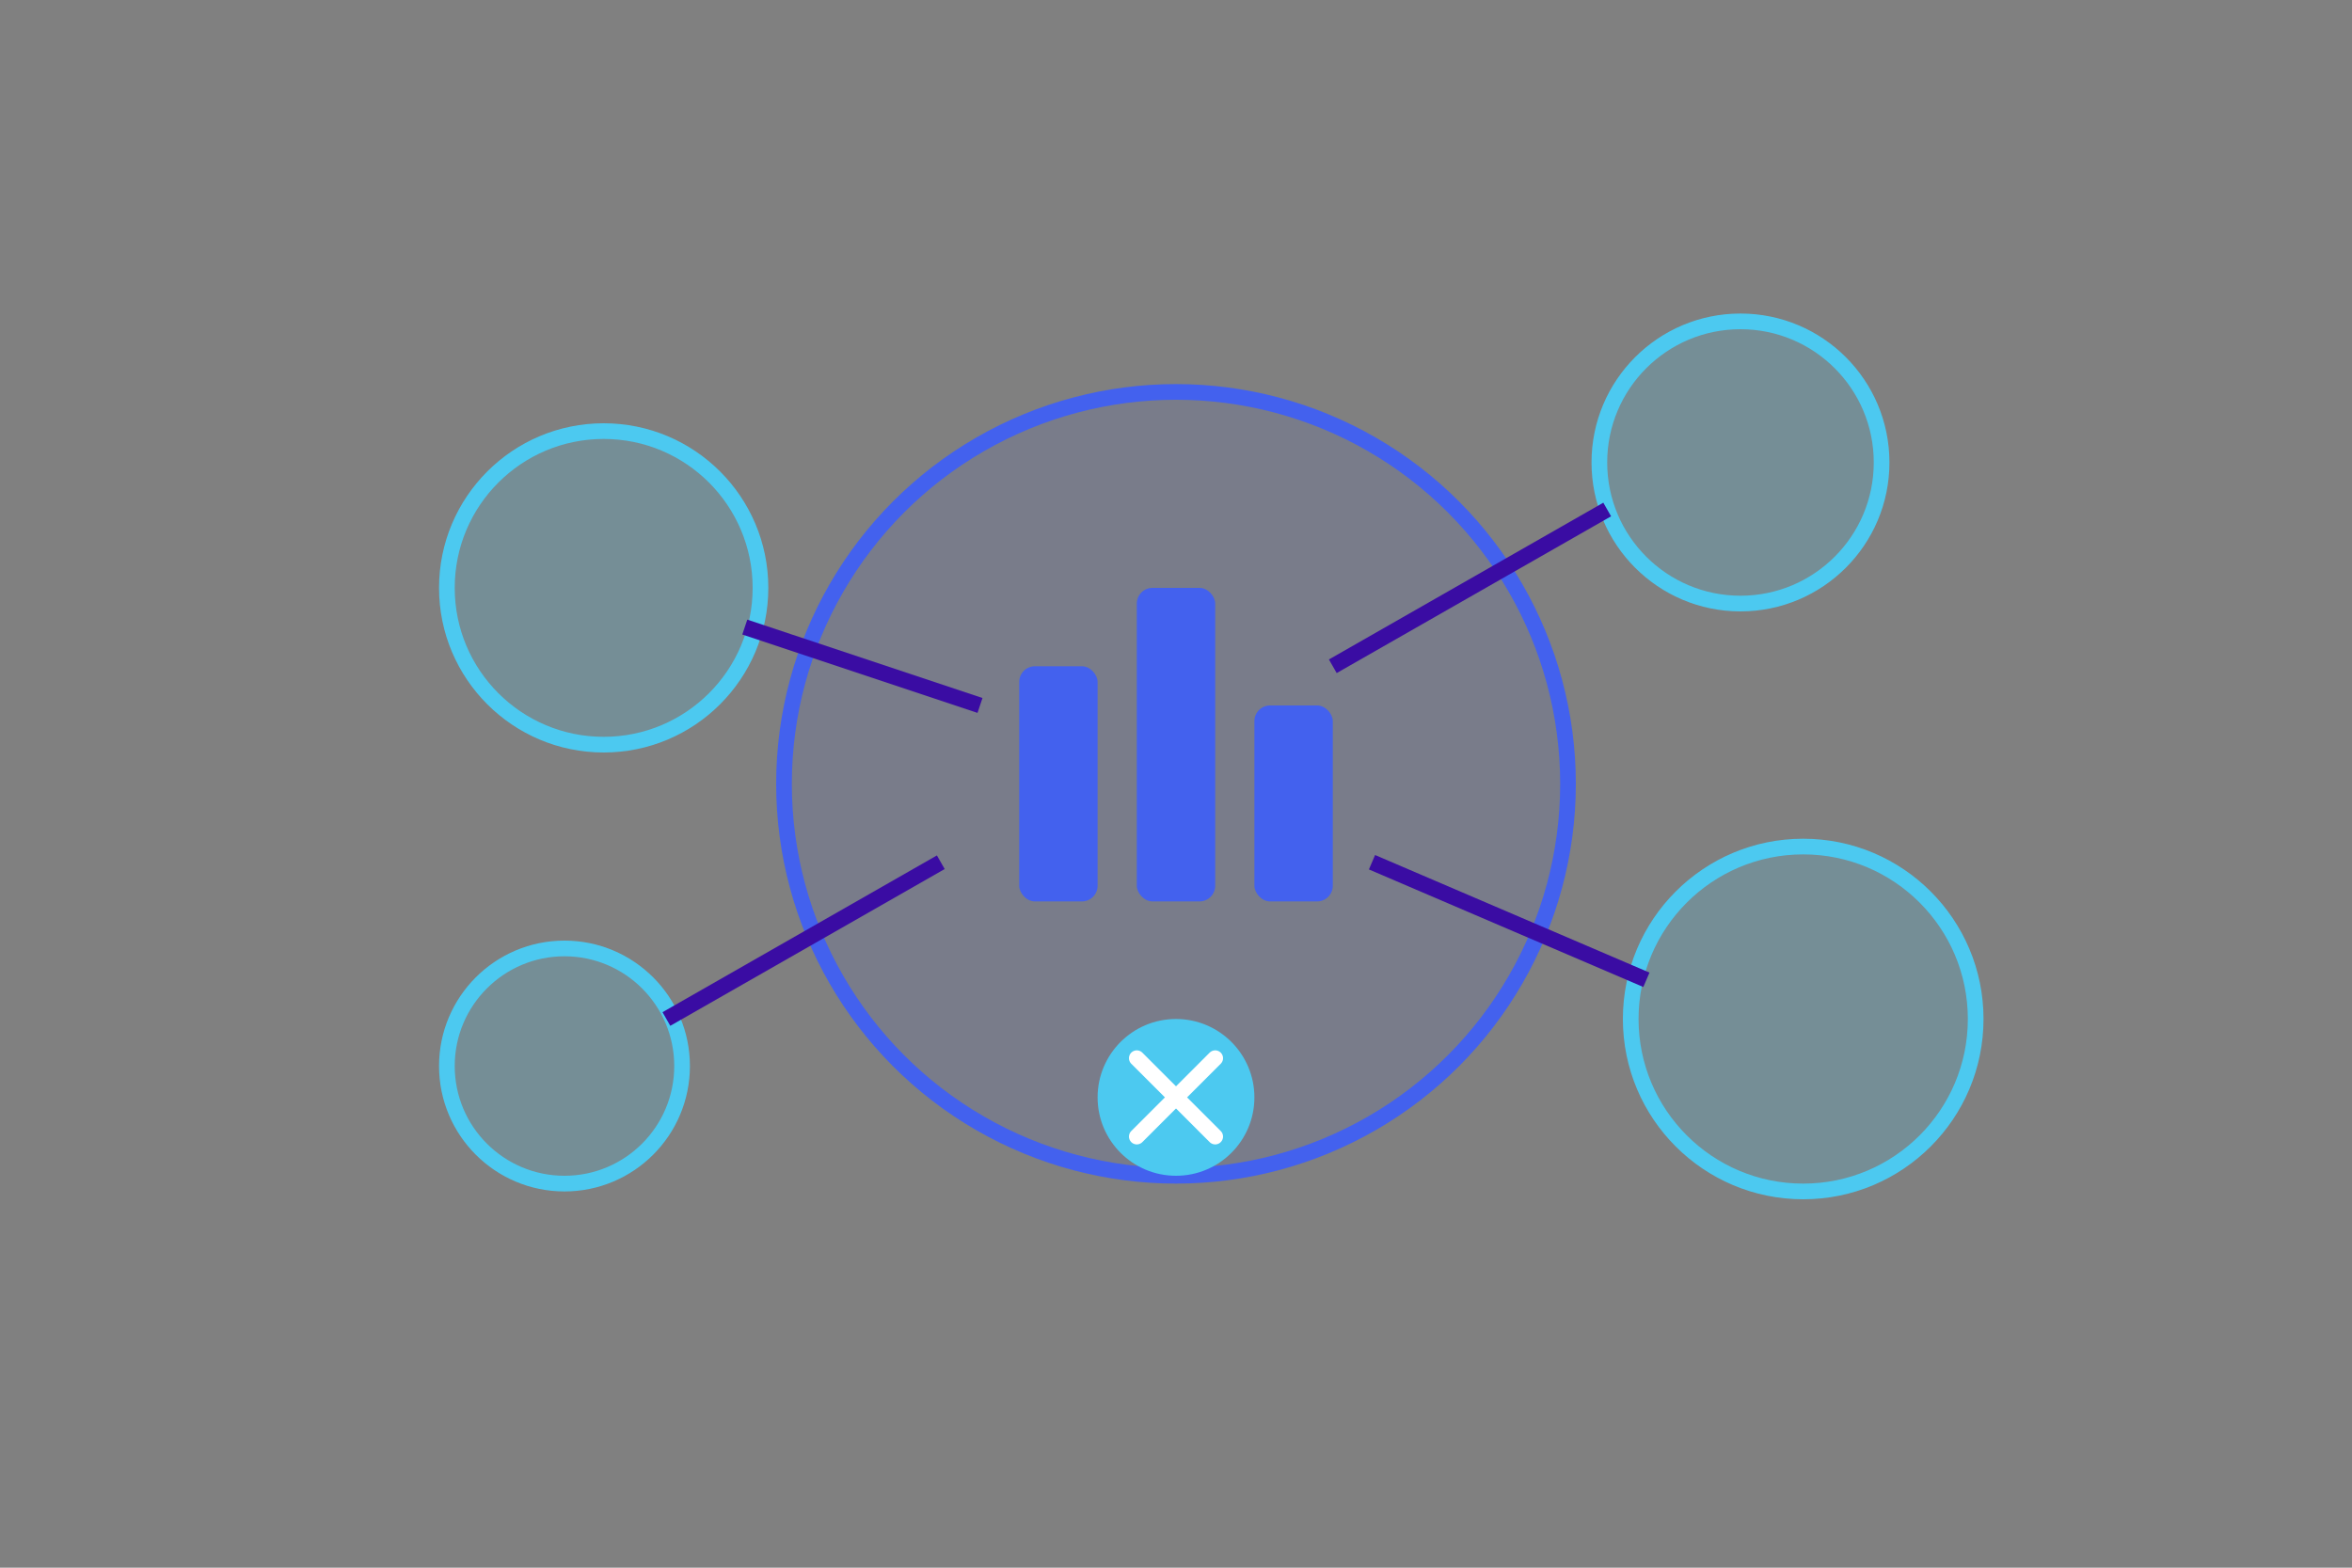 <svg width="300" height="200" viewBox="0 0 300 200" fill="none" xmlns="http://www.w3.org/2000/svg">
  <rect x="0" y="0" width="300" height="200" fill="#808080" stroke="none"/>
  <rect width="300" height="200" rx="10" fill="transparent" class="svg-bg"/>
  
  <!-- Círculo central representando o fundo -->
  <circle cx="150" cy="100" r="50" fill="#4361EE" fill-opacity="0.1" stroke="#4361EE" stroke-width="2" class="fund-circle"/>
  
  <!-- Círculos menores representando os investidores -->
  <circle cx="77" cy="75" r="20" fill="#4CC9F0" fill-opacity="0.2" stroke="#4CC9F0" stroke-width="2" class="investor-circle"/>
  <circle cx="72" cy="136" r="15" fill="#4CC9F0" fill-opacity="0.2" stroke="#4CC9F0" stroke-width="2" class="investor-circle"/>
  <circle cx="222" cy="59" r="18" fill="#4CC9F0" fill-opacity="0.2" stroke="#4CC9F0" stroke-width="2" class="investor-circle"/>
  <circle cx="230" cy="130" r="22" fill="#4CC9F0" fill-opacity="0.2" stroke="#4CC9F0" stroke-width="2" class="investor-circle"/>
  
  <!-- Linhas conectando os investidores ao fundo -->
  <path d="M95 80L125 90" stroke="#3A0CA3" stroke-width="2" class="connection-line"/>
  <path d="M85 130L120 110" stroke="#3A0CA3" stroke-width="2" class="connection-line"/>
  <path d="M205 65L170 85" stroke="#3A0CA3" stroke-width="2" class="connection-line"/>
  <path d="M210 125L175 110" stroke="#3A0CA3" stroke-width="2" class="connection-line"/>
  
  <!-- Símbolos dentro do fundo representando diferentes tipos de investimentos -->
  <rect x="130" y="85" width="10" height="30" rx="2" fill="#4361EE" class="investment-bar"/>
  <rect x="145" y="75" width="10" height="40" rx="2" fill="#4361EE" class="investment-bar"/>
  <rect x="160" y="90" width="10" height="25" rx="2" fill="#4361EE" class="investment-bar"/>
  
  <!-- Símbolo de porcentagem -->
  <circle cx="150" cy="140" r="10" fill="#4CC9F0" class="percent-circle"/>
  <path d="M145 135L155 145" stroke="white" stroke-width="2" stroke-linecap="round" class="percent-symbol"/>
  <path d="M155 135L145 145" stroke="white" stroke-width="2" stroke-linecap="round" class="percent-symbol"/>
</svg> 